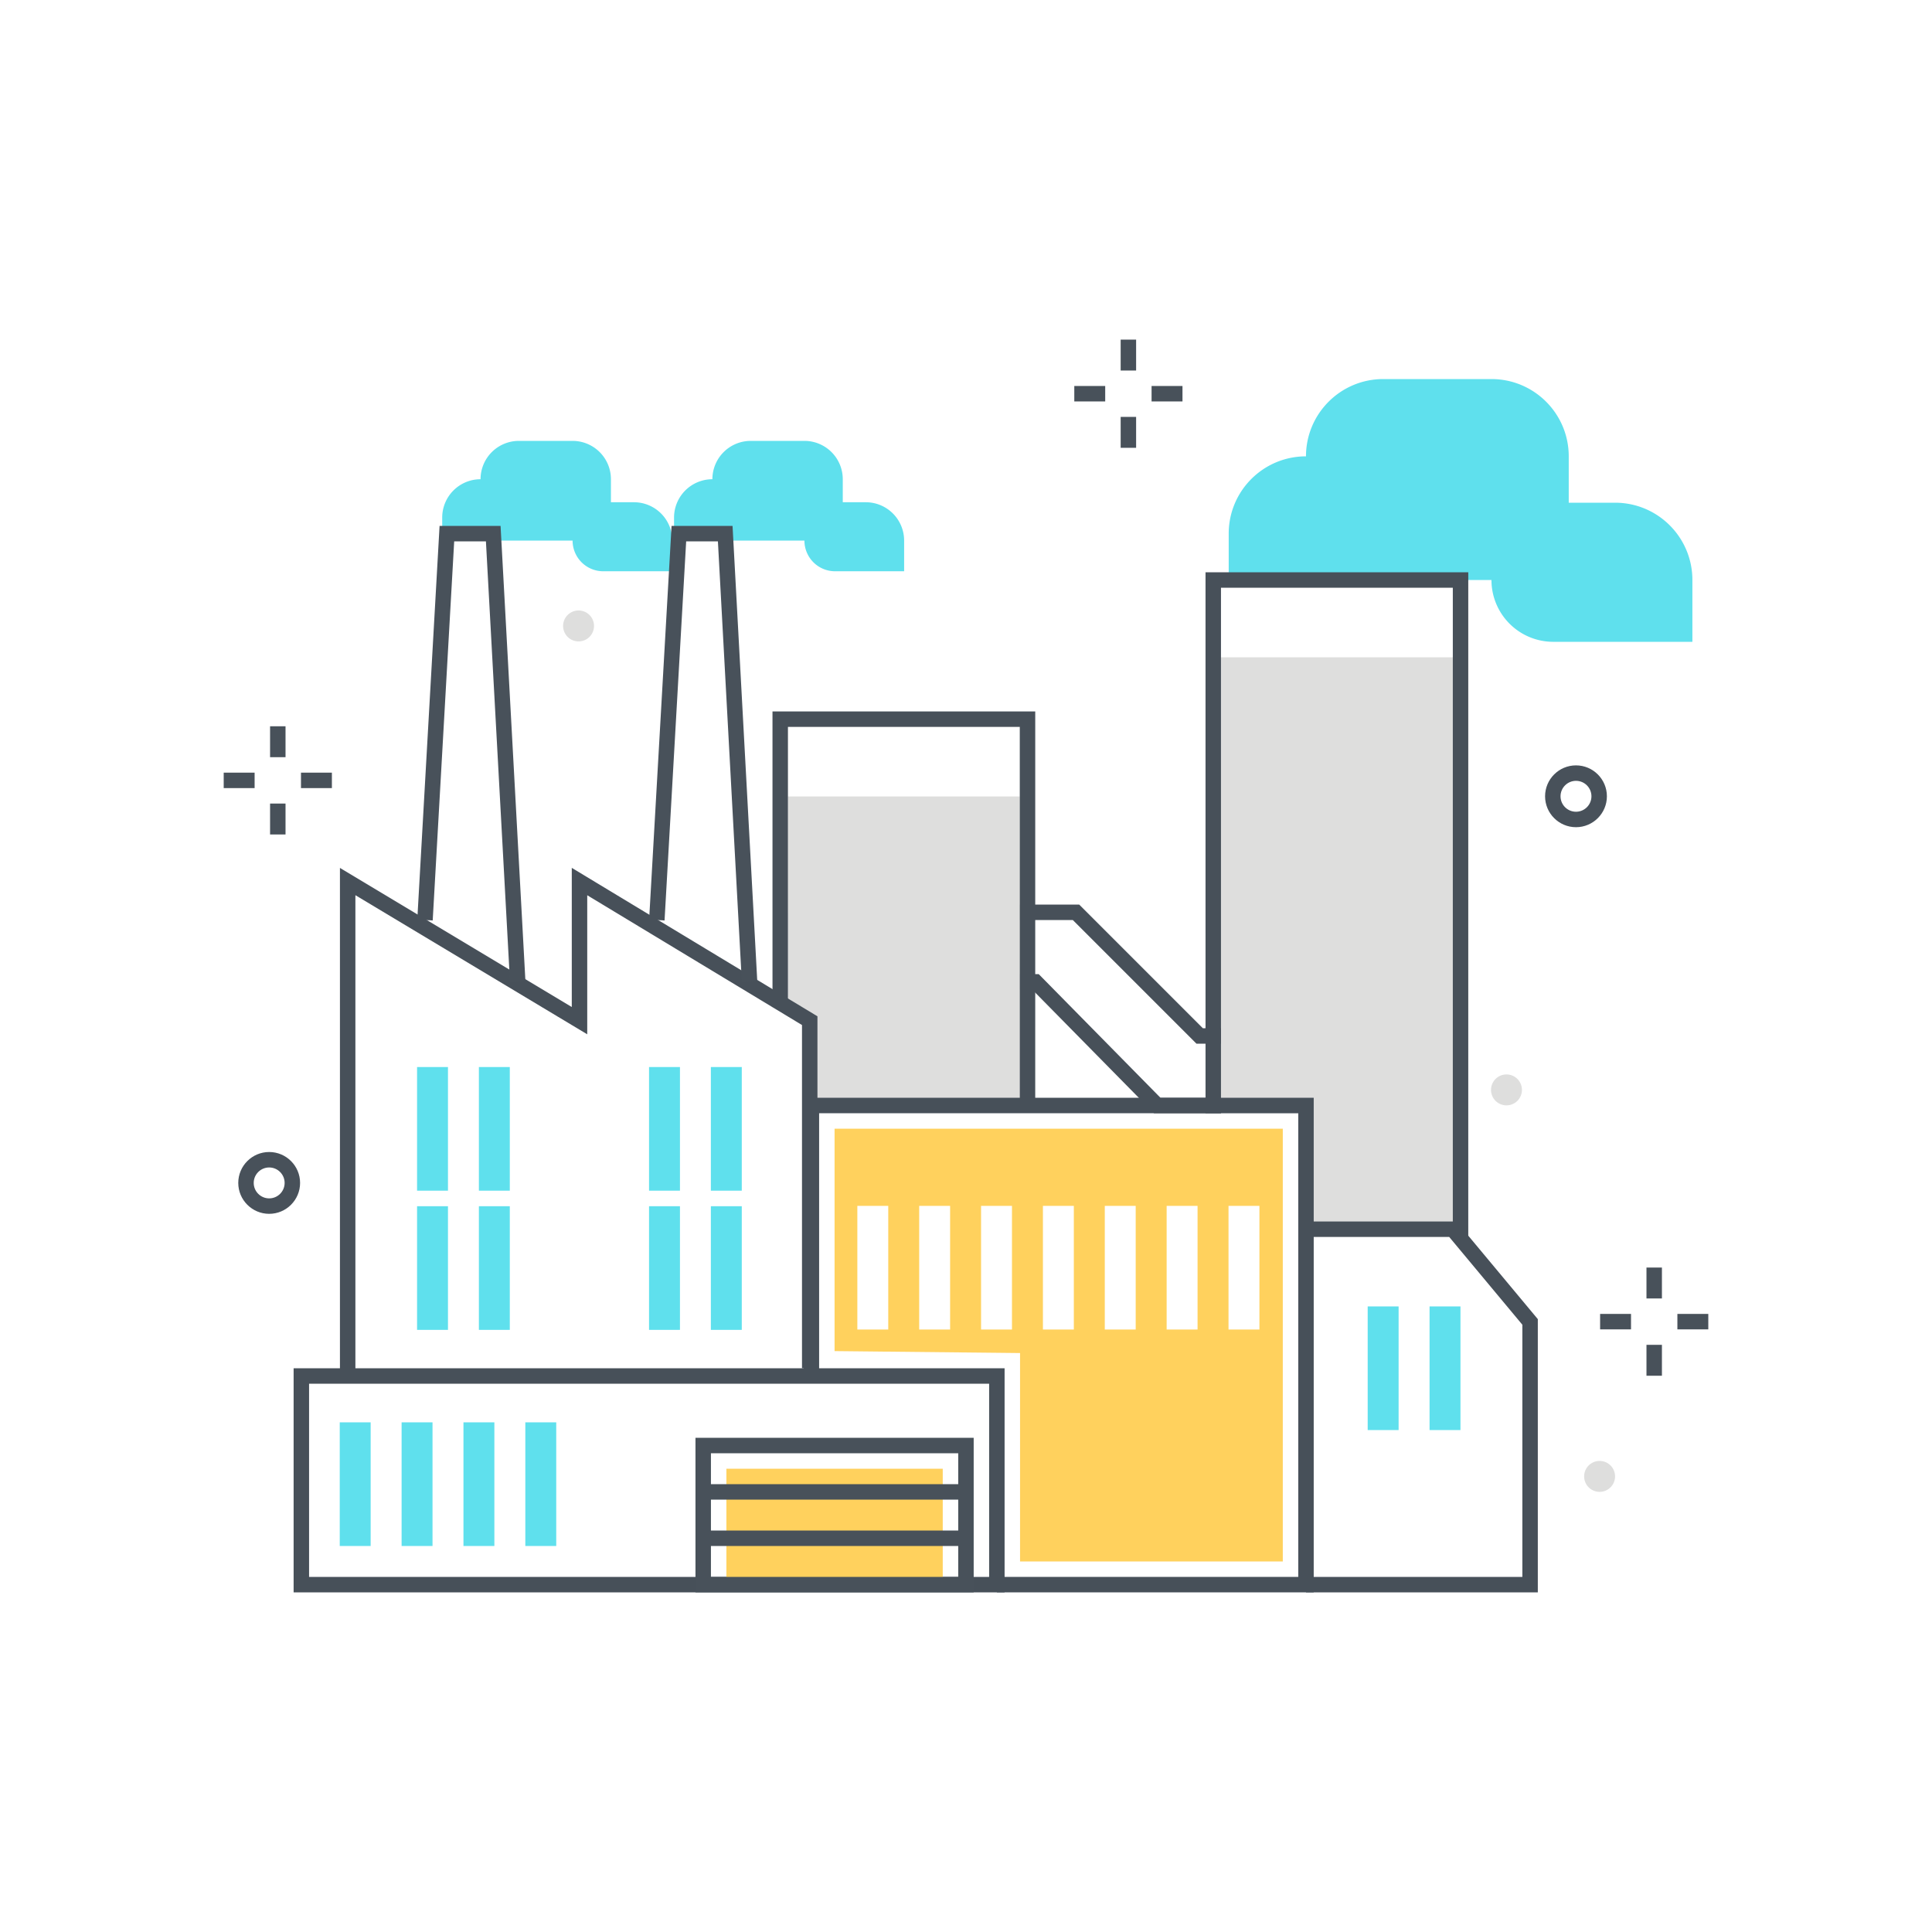 <?xml version="1.0" encoding="utf-8"?><svg xmlns="http://www.w3.org/2000/svg" width="250" height="250" viewBox="0 0 250 250"><g fill="none" fill-rule="evenodd"><path fill="#DEDEDD" d="M101.958 103.061v27.245l3.036 2.057v10.688h26.968v-39.99h-30.004M157.991 144.051V85.05h30.005v73.507h-18.502v-14.506h-11.503"/><path fill="#5FE0ED" d="M57.221 69.952v-2.977a4.962 4.962 0 0 1 4.962-4.962 4.961 4.961 0 0 1 4.962-4.962h6.947a4.962 4.962 0 0 1 4.962 4.962v2.977h2.978a4.963 4.963 0 0 1 4.962 4.962v3.97h-8.932a3.97 3.97 0 0 1-3.97-3.97H57.221m101.773 5.099v-6c0-5.523 4.477-10 10-10 0-5.523 4.477-10 10-10h14c5.522 0 10 4.477 10 10v6h6c5.522 0 10 4.477 10 10v8h-18a8 8 0 0 1-8-8h-34m-71.773-5.099v-2.977a4.962 4.962 0 0 1 4.962-4.962 4.962 4.962 0 0 1 4.962-4.962h6.947a4.961 4.961 0 0 1 4.962 4.962v2.977h2.977a4.963 4.963 0 0 1 4.963 4.962v3.97h-8.932a3.97 3.97 0 0 1-3.97-3.97H87.221"/><path fill="#475059" d="M45.988 178.051h-2v-65.744l30 18V112.3l31.79 19.209v45.542h-2v-44.414l-27.79-16.792v17.994l-30-18v62.212"/><path fill="#5FE0ED" d="M83.986 154.073h4v-16h-4zM91.986 154.073h4v-16h-4z"/><path fill="#48515A" d="M65.996 127.105l-3.117-57.054h-4.107l-2.78 49.056-1.996-.113 2.885-50.943h7.893l.051.945 3.167 58-1.996.109M95.996 127.105l-3.099-57.054h-4.108l-2.797 49.057-1.996-.114L86.9 68.051h7.891l3.201 58.946-1.996.108"/><path fill="#5FE0ED" d="M83.986 172.084h4v-16h-4zM91.986 172.084h4v-16h-4zM53.968 154.073h4v-16h-4zM61.968 154.073h4v-16h-4zM53.968 172.084h4v-16h-4zM61.968 172.084h4v-16h-4z"/><path fill="#475059" d="M39.994 204.051h88v-25h-88v25zm-2 2h92v-29h-92v29zM198.993 206.051h-29.999v-2h27.999v-32.633l-9.469-11.361h-18.53v-2h19.467l10.532 12.638v35.356"/><path fill="#475059" d="M169.994 206.051h-41v-2h39v-60h-62v33.75h-2v-35.75h66v64"/><path fill="#5FE0ED" d="M43.962 200.05h4v-16h-4zM51.967 200.05h4v-16h-4zM59.971 200.05h4v-16h-4zM67.976 200.05h4v-16h-4z"/><path fill="#475059" d="M189.993 160.058h-2l.001-84.007h-30l.001 68h-2l-.001-70h34l-.001 86.007"/><path fill="#FFD15D" d="M93.995 205.051h27.996v-14.998H93.995z"/><path fill="#48515A" d="M91.994 204.051h32v-16h-32v16zm-2 2h36v-20h-36v20z"/><path fill="#48515A" d="M90.994 194.051h34v-2h-34zM90.994 200.051h34v-2h-34z"/><path fill="#FFD15D" d="M158.969 172.042h4v-16h-4v16zm-8.005 0h4v-16h-4v16zm-8.005 0h4v-16h-4v16zm-8.005 0h4v-16h-4v16zm-8.005 0h4v-16h-4v16zm-8.005 0h4v-16h-4v16zm-8.004 0h4v-16h-4v16zm-2.946-25.991v28.78l21.032.22 2.968.032v26.968h34v-56h-58z"/><path fill="#5FE0ED" d="M176.979 185.05h4v-16h-4zM184.984 185.05h4v-16h-4z"/><path fill="#48515A" d="M213.053 168.021h2v-4h-2zM213.053 178.021h2v-4h-2zM217.053 172.021h4v-2h-4zM207.053 172.021h4v-2h-4zM34.947 97.979h2v-4h-2zM34.947 107.979h2v-4h-2zM38.947 101.979h4v-2h-4zM28.947 101.979h4v-2h-4zM145.013 47.949h2v-4h-2zM145.013 57.949h2v-4h-2zM149.013 51.949h4v-2h-4zM139.013 51.949h4v-2h-4zM203.932 101.039c-1.102 0-2 .897-2 2s.898 2 2 2c1.103 0 2-.897 2-2s-.897-2-2-2zm0 6c-2.206 0-4-1.795-4-4 0-2.206 1.794-4 4-4s4 1.794 4 4c0 2.205-1.794 4-4 4zm-169.101 44.03c-1.103 0-2 .897-2 2s.897 2 2 2c1.102 0 2-.897 2-2s-.898-2-2-2zm0 6c-2.206 0-4-1.795-4-4 0-2.206 1.794-4 4-4s4 1.794 4 4c0 2.205-1.794 4-4 4z"/><path fill="#DEDEDD" d="M196.938 141.033a2 2 0 1 1-4.001-.001 2 2 0 0 1 4.001.001M76.866 80.997a2 2 0 1 1-4.001-.001 2 2 0 0 1 4.001.001m132.121 110.048a2 2 0 1 1-4 0 2 2 0 0 1 4 0"/><path fill="#475059" d="M157.995 144.056h-8.663l-15.756-16h-1.581v-2h2.419l15.755 16h7.826v2M157.995 135.054h-3.172l-16-16h-6.829v-2h7.657l16 16h2.344v2"/><path fill="#475059" d="M133.958 143.033h-2l.002-48.972h-30l.001 36.246h-2l-.001-38.246h34l-.002 50.972"/></g></svg>